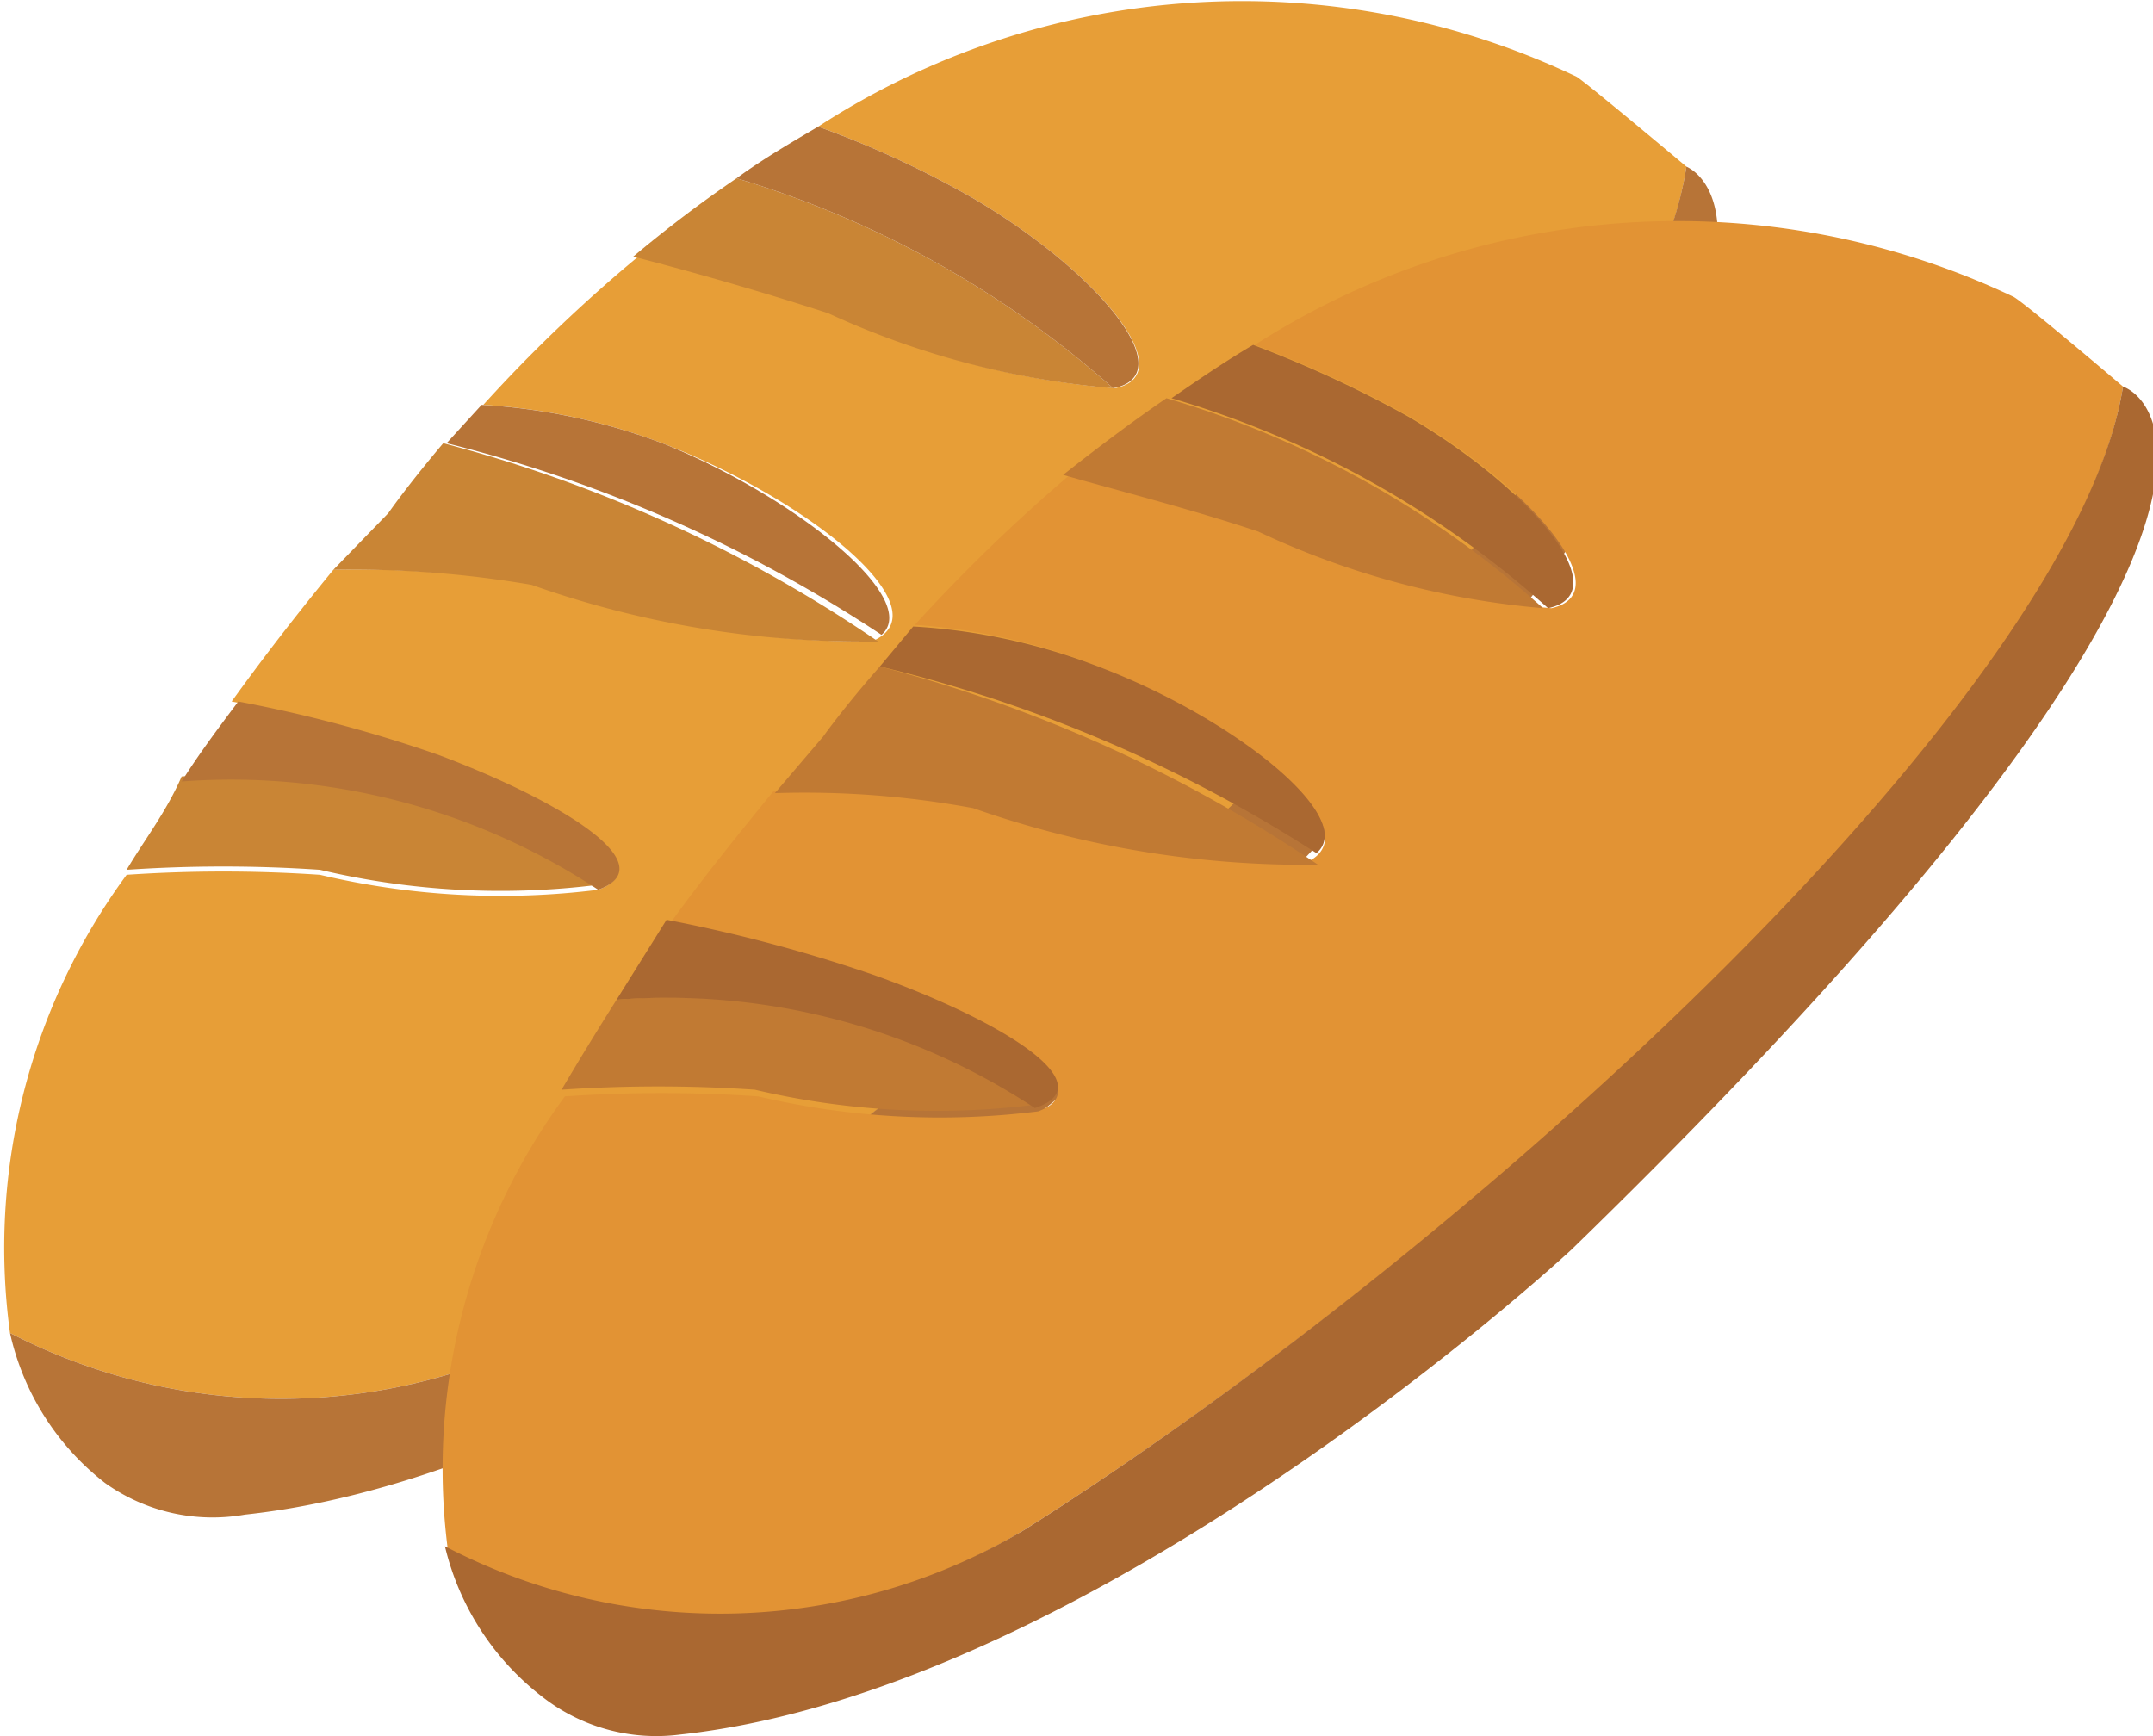 <svg xmlns="http://www.w3.org/2000/svg" viewBox="0 0 12.92 10.42"><defs><style>.cls-1{fill:#e79e37;}.cls-2{fill:#b77437;}.cls-3{fill:#c98535;}.cls-4{fill:#e29334;}.cls-5{fill:#aa6831;}.cls-6{fill:#c17a33;}</style></defs><g id="Layer_2" data-name="Layer 2"><g id="Layer_1-2" data-name="Layer 1"><path class="cls-1" d="M3.54,7.87c2.78-1.76,6.3-5,6.58-6.87h0S9.5.48,9.46.46a4.67,4.67,0,0,0-4.55.3,5.9,5.9,0,0,1,.93.43c.75.44,1.26,1.06.85,1.14A4.89,4.89,0,0,1,5,1.88c-.43-.14-.86-.26-1.17-.34a9.06,9.06,0,0,0-.93.89A3.65,3.65,0,0,1,4,2.67c.89.35,1.67,1,1.23,1.18a5.93,5.93,0,0,1-2-.34A6.32,6.32,0,0,0,2,3.42c-.23.28-.43.54-.61.79a8.31,8.31,0,0,1,1.2.32c.72.27,1.4.66,1,.81a4.71,4.71,0,0,1-1.67-.09,8.58,8.58,0,0,0-1.16,0A3.78,3.78,0,0,0,.06,8,3.54,3.54,0,0,0,3.54,7.87Z"/><path class="cls-2" d="M1.47,9.09C4,8.82,6.82,6.18,6.82,6.18,11.07,2,10.34,1.1,10.12,1c-.28,1.84-3.8,5.11-6.58,6.87A3.54,3.54,0,0,1,.06,8a1.57,1.57,0,0,0,.57.9A1.11,1.11,0,0,0,1.47,9.09Z"/><path class="cls-3" d="M.76,5.22a8.58,8.58,0,0,1,1.16,0,4.7,4.7,0,0,0,1.67.09,4,4,0,0,0-2.5-.65C1,4.87.86,5.05.76,5.22Z"/><path class="cls-3" d="M2.66,2.66c-.22.26-.33.42-.33.42L2,3.42a6.32,6.32,0,0,1,1.19.09,5.93,5.93,0,0,0,2,.34l.08,0A8.41,8.41,0,0,0,2.66,2.66Z"/><path class="cls-3" d="M4.42,1.07a7.74,7.74,0,0,0-.62.47c.31.08.74.2,1.17.34a5.08,5.08,0,0,0,1.71.45A6,6,0,0,0,4.42,1.07Z"/><path class="cls-2" d="M4,2.67a3.65,3.65,0,0,0-1.11-.24l-.21.23A8.41,8.41,0,0,1,5.29,3.81C5.53,3.6,4.8,3,4,2.67Z"/><path class="cls-2" d="M5.84,1.19A5.9,5.9,0,0,0,4.91.76c-.17.1-.34.2-.49.31A6,6,0,0,1,6.68,2.33h0C7.1,2.25,6.59,1.63,5.84,1.19Z"/><path class="cls-2" d="M2.63,4.53a8.31,8.31,0,0,0-1.2-.32c-.12.16-.24.32-.34.48a4,4,0,0,1,2.5.65h0C4,5.19,3.35,4.8,2.63,4.53Z"/><path class="cls-4" d="M6.15,9.18c2.78-1.76,6.3-5,6.59-6.86h0s-.61-.52-.66-.54a4.7,4.7,0,0,0-4.55.29,7,7,0,0,1,.93.43c.75.44,1.26,1.06.85,1.15a5,5,0,0,1-1.72-.46c-.42-.14-.86-.25-1.17-.34a10.2,10.2,0,0,0-.93.9A3.65,3.65,0,0,1,6.59,4c.89.35,1.67,1,1.24,1.18a6,6,0,0,1-2-.34,5.53,5.53,0,0,0-1.19-.09c-.22.27-.43.53-.61.78a9.16,9.16,0,0,1,1.2.33c.72.27,1.4.66,1,.81a4.75,4.75,0,0,1-1.68-.09,8.58,8.58,0,0,0-1.16,0,3.77,3.77,0,0,0-.7,2.74A3.57,3.57,0,0,0,6.15,9.18Z"/><path class="cls-5" d="M4.08,10.41C6.59,10.14,9.43,7.5,9.43,7.5,13.69,3.36,13,2.42,12.74,2.32c-.29,1.83-3.81,5.1-6.59,6.86a3.57,3.57,0,0,1-3.48.1,1.61,1.61,0,0,0,.58.9A1.11,1.11,0,0,0,4.08,10.41Z"/><path class="cls-6" d="M3.37,6.54a8.58,8.58,0,0,1,1.16,0,4.75,4.75,0,0,0,1.68.09A4,4,0,0,0,3.7,6C3.58,6.19,3.47,6.37,3.37,6.54Z"/><path class="cls-6" d="M5.28,4c-.22.25-.34.42-.34.42l-.29.34a5.53,5.53,0,0,1,1.19.09,6,6,0,0,0,2,.34.18.18,0,0,0,.07,0A8.48,8.48,0,0,0,5.28,4Z"/><path class="cls-6" d="M7,2.39c-.22.15-.43.31-.62.46.31.09.75.2,1.17.34a5,5,0,0,0,1.71.46A5.84,5.84,0,0,0,7,2.39Z"/><path class="cls-5" d="M6.59,4a3.65,3.65,0,0,0-1.11-.24L5.28,4A8.48,8.48,0,0,1,7.9,5.12C8.15,4.91,7.41,4.31,6.59,4Z"/><path class="cls-5" d="M8.45,2.5a7,7,0,0,0-.93-.43c-.17.1-.33.21-.49.32A5.84,5.84,0,0,1,9.29,3.65h0C9.71,3.56,9.2,2.94,8.45,2.5Z"/><path class="cls-5" d="M5.24,5.85A9.16,9.16,0,0,0,4,5.52L3.7,6a4,4,0,0,1,2.51.65h0C6.64,6.51,6,6.12,5.24,5.85Z"/></g></g></svg>